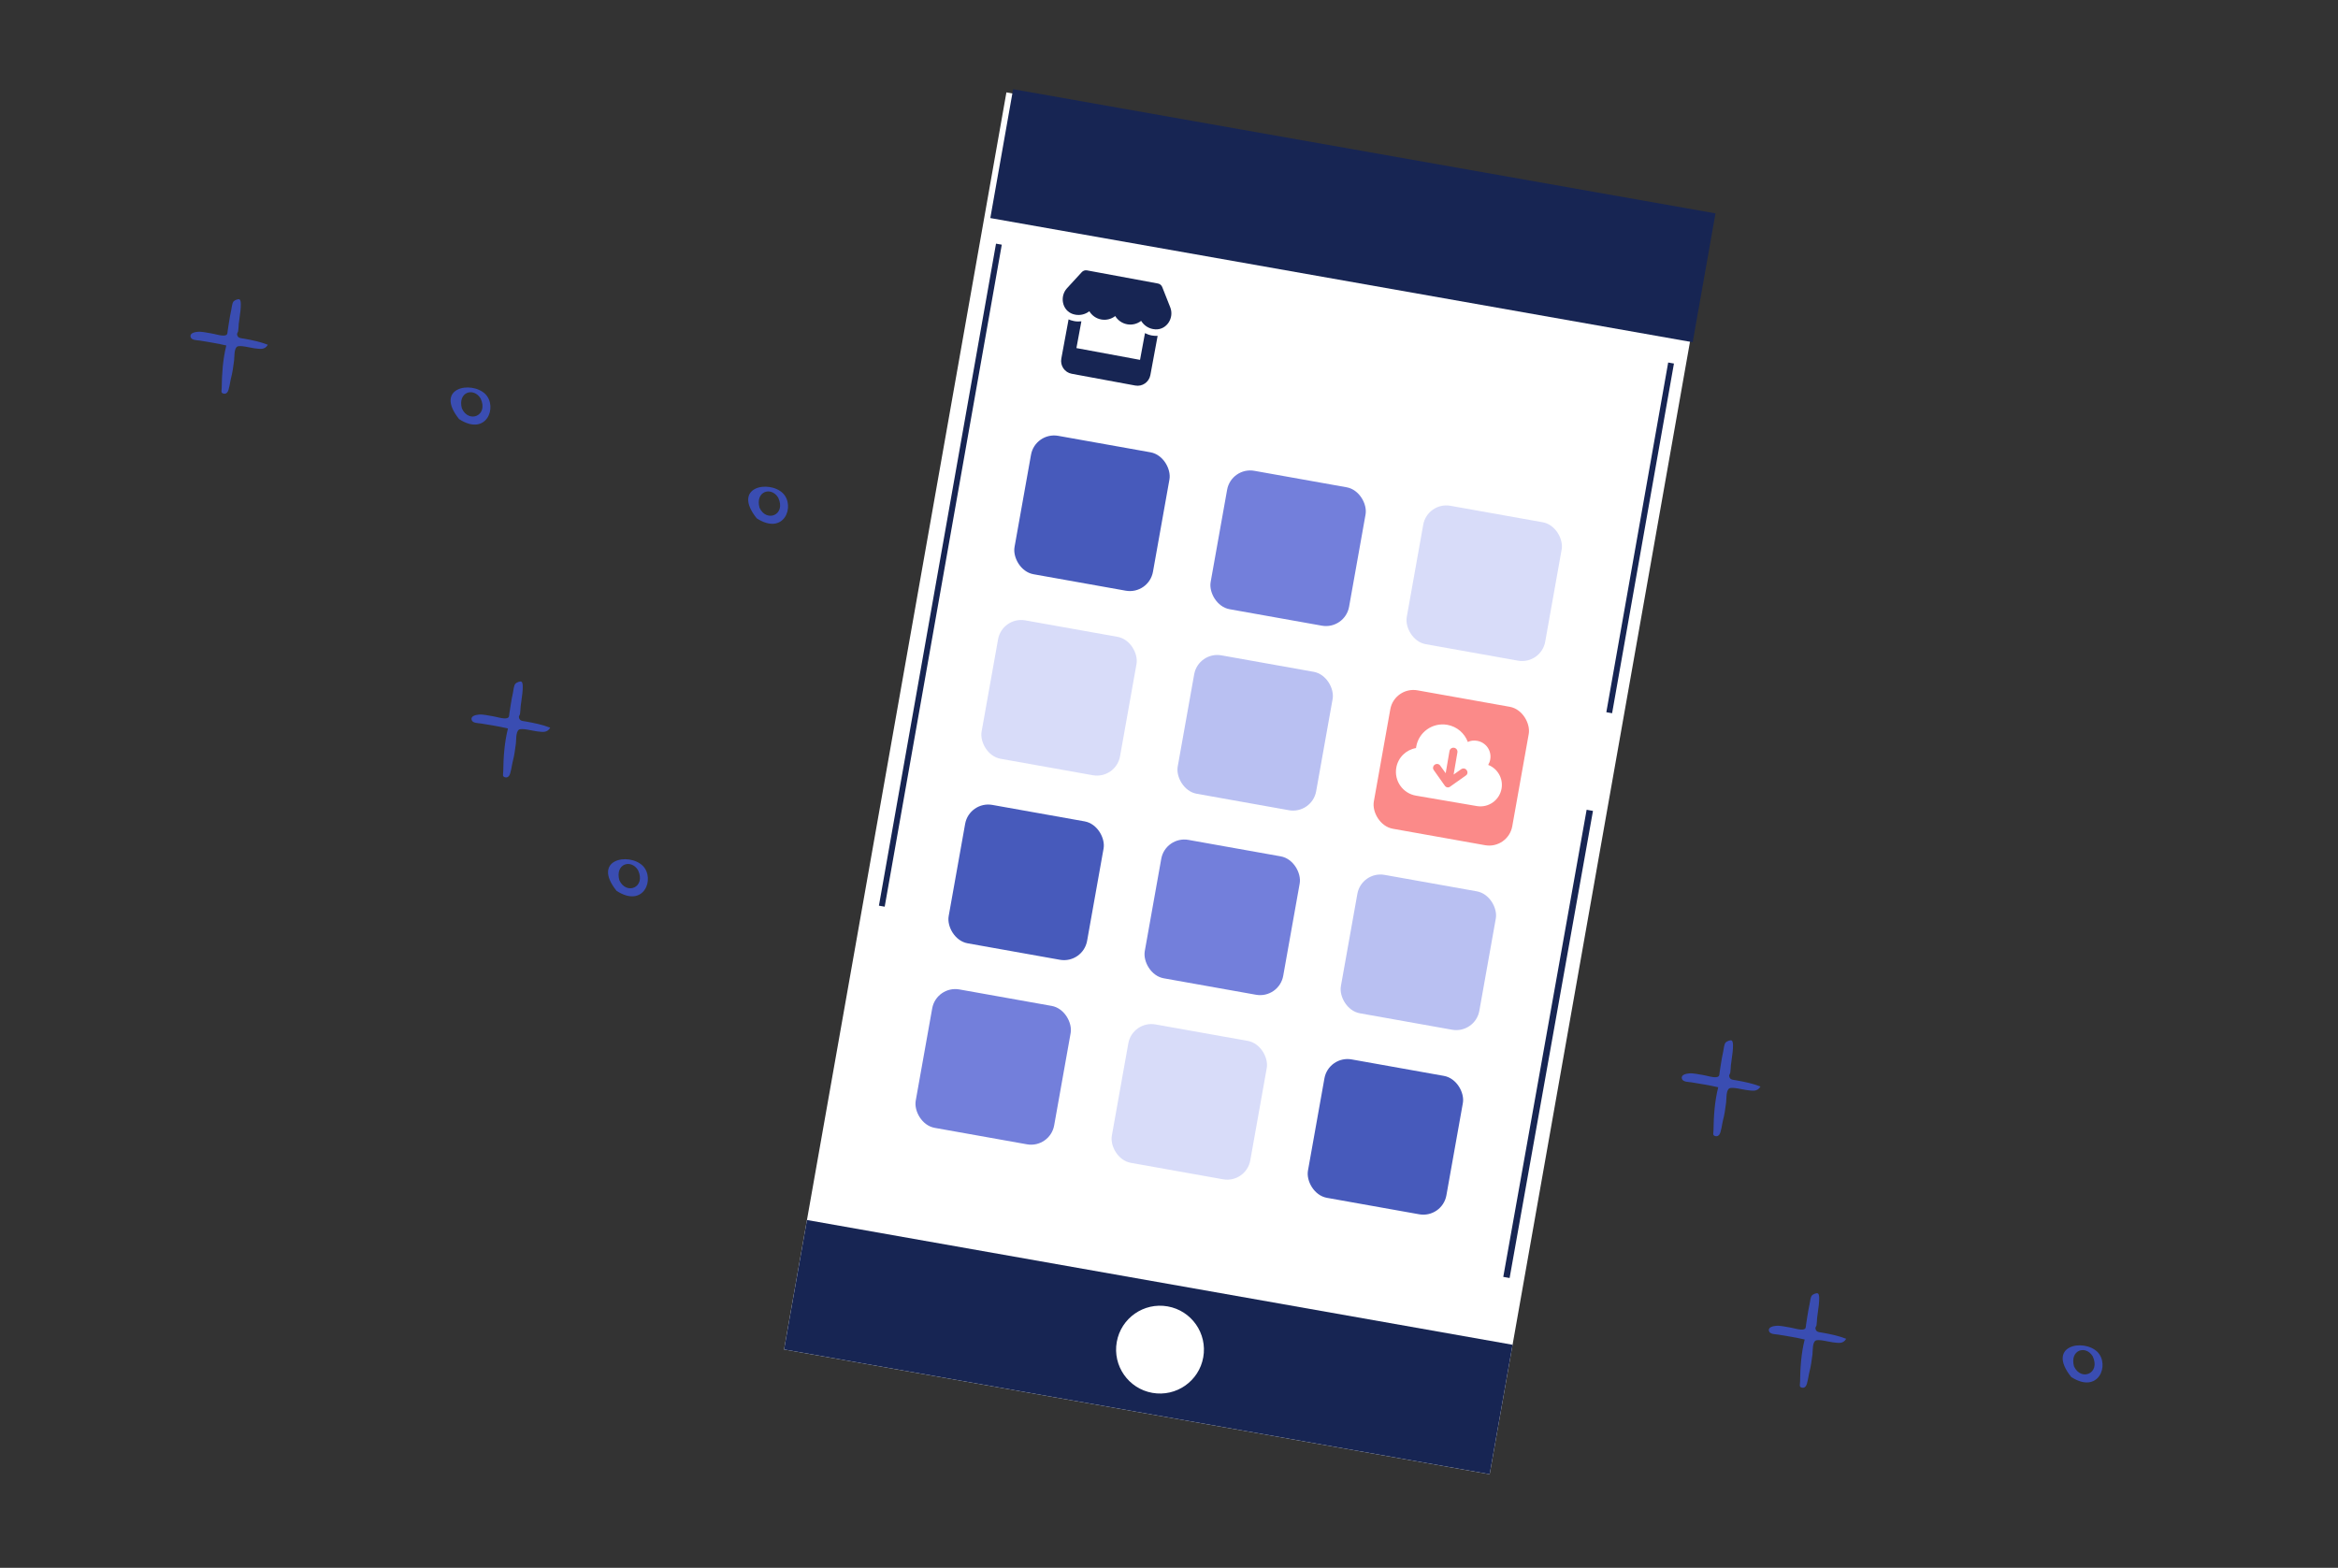 <svg width="328" height="220" viewBox="0 0 328 220" fill="none" xmlns="http://www.w3.org/2000/svg">
<rect x="0" y="0" width="328" height="220" fill="#333333" stroke="none"/>
<g clip-path="url(#clip0_1028_7426)">
<path fill-rule="evenodd" clip-rule="evenodd" d="M246.981 152.46C246.511 153.249 245.832 153.041 245.043 152.961C244.57 152.913 242.959 152.462 242.578 152.743C242.137 153.068 242.225 154.185 242.161 154.683C242.049 155.549 241.936 156.419 241.706 157.262C241.604 157.636 241.455 158.944 241.187 159.234C241.034 159.401 240.903 159.476 240.654 159.42C240.216 159.321 240.383 159.031 240.389 158.587C240.415 156.562 240.556 154.532 241.049 152.565C239.802 152.279 238.545 152.075 237.283 151.872C236.913 151.813 236.104 151.842 235.958 151.378C235.78 150.812 236.541 150.659 236.96 150.62C237.572 150.562 238.273 150.757 238.878 150.84C239.378 150.909 240.461 151.277 240.932 151.117C241.256 151.007 241.194 150.805 241.255 150.412C241.313 150.041 241.37 149.67 241.429 149.299C241.524 148.704 241.62 148.111 241.755 147.524C241.829 147.202 241.863 146.551 242.093 146.284C242.226 146.129 242.766 145.883 242.952 146.011C243.389 146.31 242.867 148.95 242.828 149.48C242.801 149.831 242.797 150.18 242.741 150.527C242.72 150.658 242.566 150.838 242.585 150.972C242.664 151.542 243.099 151.506 243.59 151.594C244.731 151.799 245.899 152.035 246.981 152.46Z" fill="#3A4DB2"/>
<path fill-rule="evenodd" clip-rule="evenodd" d="M77.193 102.112C76.723 102.901 76.045 102.694 75.256 102.614C74.782 102.566 73.171 102.114 72.79 102.395C72.349 102.72 72.438 103.838 72.373 104.335C72.261 105.201 72.148 106.071 71.919 106.914C71.817 107.288 71.667 108.596 71.4 108.887C71.246 109.053 71.115 109.128 70.866 109.072C70.429 108.973 70.595 108.683 70.601 108.24C70.628 106.214 70.768 104.185 71.261 102.217C70.014 101.931 68.757 101.727 67.495 101.524C67.125 101.465 66.316 101.495 66.17 101.031C65.992 100.464 66.754 100.312 67.172 100.272C67.784 100.214 68.485 100.41 69.09 100.493C69.59 100.562 70.673 100.929 71.144 100.769C71.469 100.66 71.406 100.458 71.467 100.065C71.525 99.694 71.582 99.323 71.641 98.952C71.736 98.357 71.832 97.764 71.967 97.177C72.041 96.855 72.076 96.203 72.306 95.936C72.439 95.782 72.978 95.535 73.165 95.663C73.602 95.962 73.079 98.602 73.04 99.132C73.014 99.484 73.009 99.833 72.954 100.18C72.932 100.311 72.779 100.491 72.797 100.625C72.876 101.194 73.311 101.158 73.802 101.247C74.943 101.451 76.112 101.687 77.193 102.112Z" fill="#3A4DB2"/>
<path fill-rule="evenodd" clip-rule="evenodd" d="M259.007 187.859C258.546 188.636 257.879 188.431 257.103 188.352C256.638 188.305 255.055 187.858 254.681 188.135C254.248 188.455 254.335 189.557 254.272 190.047C254.163 190.9 254.052 191.757 253.827 192.588C253.727 192.956 253.581 194.245 253.318 194.531C253.167 194.695 253.039 194.769 252.794 194.714C252.364 194.616 252.528 194.33 252.533 193.893C252.558 191.898 252.695 189.897 253.179 187.959C251.953 187.677 250.718 187.475 249.478 187.274C249.114 187.216 248.319 187.244 248.175 186.787C248 186.229 248.748 186.079 249.16 186.04C249.761 185.983 250.45 186.176 251.045 186.259C251.536 186.327 252.6 186.69 253.063 186.532C253.381 186.424 253.32 186.225 253.38 185.838C253.436 185.473 253.492 185.107 253.55 184.741C253.643 184.155 253.737 183.571 253.869 182.993C253.942 182.675 253.975 182.033 254.201 181.771C254.332 181.618 254.862 181.375 255.045 181.502C255.474 181.797 254.963 184.398 254.924 184.92C254.899 185.266 254.895 185.61 254.84 185.952C254.819 186.082 254.668 186.259 254.687 186.391C254.764 186.952 255.192 186.917 255.674 187.004C256.796 187.206 257.944 187.439 259.007 187.859Z" fill="#3A4DB2"/>
<path fill-rule="evenodd" clip-rule="evenodd" d="M37.578 48.377C37.116 49.154 36.45 48.949 35.674 48.87C35.209 48.823 33.626 48.377 33.252 48.654C32.819 48.974 32.906 50.075 32.843 50.565C32.733 51.418 32.623 52.275 32.398 53.106C32.298 53.475 32.152 54.763 31.889 55.05C31.738 55.214 31.61 55.287 31.365 55.232C30.935 55.135 31.099 54.849 31.104 54.412C31.129 52.416 31.266 50.416 31.749 48.477C30.524 48.195 29.289 47.993 28.049 47.793C27.685 47.734 26.89 47.763 26.746 47.305C26.571 46.747 27.319 46.597 27.731 46.559C28.332 46.502 29.02 46.694 29.615 46.777C30.106 46.845 31.171 47.208 31.634 47.051C31.952 46.943 31.891 46.743 31.951 46.356C32.007 45.991 32.063 45.625 32.121 45.26C32.214 44.673 32.307 44.089 32.44 43.511C32.513 43.193 32.546 42.551 32.772 42.289C32.903 42.136 33.433 41.894 33.616 42.02C34.045 42.315 33.533 44.916 33.495 45.438C33.47 45.785 33.465 46.129 33.411 46.47C33.39 46.6 33.239 46.777 33.258 46.909C33.335 47.47 33.763 47.435 34.245 47.522C35.366 47.725 36.515 47.958 37.578 48.377Z" fill="#3A4DB2"/>
<path fill-rule="evenodd" clip-rule="evenodd" d="M290.964 191.729C290.335 189.426 292.606 188.693 293.59 190.323C294.722 192.733 291.948 193.864 290.964 191.729ZM290.571 193.217C294.42 195.717 296.027 191.476 294.243 189.695C292.291 187.794 287.032 188.79 290.571 193.217Z" fill="#3A4DB2"/>
<path fill-rule="evenodd" clip-rule="evenodd" d="M86.89 123.517C86.26 121.214 88.532 120.48 89.516 122.111C90.647 124.52 87.873 125.652 86.89 123.517ZM86.497 125.004C90.345 127.505 91.952 123.264 90.168 121.482C88.217 119.581 82.958 120.578 86.497 125.004Z" fill="#3A4DB2"/>
<path fill-rule="evenodd" clip-rule="evenodd" d="M106.553 71.243C105.924 68.94 108.195 68.207 109.179 69.837C110.311 72.247 107.536 73.378 106.553 71.243ZM106.16 72.731C110.009 75.231 111.615 70.99 109.831 69.209C107.88 67.308 102.621 68.304 106.16 72.731Z" fill="#3A4DB2"/>
<path fill-rule="evenodd" clip-rule="evenodd" d="M64.801 57.322C64.171 55.019 66.443 54.285 67.427 55.916C68.559 58.326 65.784 59.457 64.801 57.322ZM64.408 58.81C68.257 61.31 69.863 57.069 68.079 55.288C66.128 53.386 60.869 54.383 64.408 58.81Z" fill="#3A4DB2"/>
<path d="M240.182 30.47L141.19 12.964L109.995 189.36L208.987 206.866L240.182 30.47Z" fill="white"/>
<path d="M212.201 188.698L113.209 171.191L109.997 189.357L208.989 206.863L212.201 188.698Z" fill="#172553"/>
<path d="M240.668 29.942L142.13 12.516L138.932 30.598L237.47 48.024L240.668 29.942Z" fill="#172553"/>
<path d="M181.789 29.1C181.565 29.061 181.352 29.21 181.313 29.434C181.273 29.657 181.422 29.87 181.646 29.91L181.789 29.1ZM196.355 32.511C196.578 32.551 196.792 32.402 196.831 32.178C196.871 31.955 196.722 31.741 196.498 31.702L196.355 32.511ZM181.646 29.91L196.355 32.511L196.498 31.702L181.789 29.1L181.646 29.91ZM124.114 127.228L140.541 34.333L139.732 34.19L123.305 127.085L124.114 127.228ZM226.163 100.08L234.84 51.011L234.031 50.868L225.354 99.937L226.163 100.08Z" fill="#172553"/>
<line x1="223.035" y1="113.706" x2="211.34" y2="179.252" stroke="#172553" stroke-width="0.904"/>
<rect x="145.218" y="60.578" width="19.728" height="19.728" rx="3.288" transform="rotate(10.117 145.218 60.578)" fill="#475ABB"/>
<rect x="140.598" y="86.472" width="19.728" height="19.728" rx="3.288" transform="rotate(10.117 140.598 86.472)" fill="#D8DCF9"/>
<rect x="135.978" y="112.367" width="19.728" height="19.728" rx="3.288" transform="rotate(10.117 135.978 112.367)" fill="#475ABB"/>
<rect x="131.357" y="138.262" width="19.728" height="19.728" rx="3.288" transform="rotate(10.117 131.357 138.262)" fill="#737FDB"/>
<rect x="172.731" y="65.487" width="19.728" height="19.728" rx="3.288" transform="rotate(10.117 172.731 65.487)" fill="#737FDB"/>
<rect x="168.111" y="91.381" width="19.728" height="19.728" rx="3.288" transform="rotate(10.117 168.111 91.381)" fill="#B9C0F2"/>
<rect x="163.49" y="117.276" width="19.728" height="19.728" rx="3.288" transform="rotate(10.117 163.49 117.276)" fill="#737FDB"/>
<rect x="158.87" y="143.171" width="19.728" height="19.728" rx="3.288" transform="rotate(10.117 158.87 143.171)" fill="#D8DCF9"/>
<rect x="200.244" y="70.395" width="19.728" height="19.728" rx="3.288" transform="rotate(10.117 200.244 70.395)" fill="#D8DCF9"/>
<rect x="195.624" y="96.29" width="19.728" height="19.728" rx="3.288" transform="rotate(10.117 195.624 96.29)" fill="#FB8A89"/>
<rect x="191.004" y="122.185" width="19.728" height="19.728" rx="3.288" transform="rotate(10.117 191.004 122.185)" fill="#B9C0F2"/>
<rect x="186.383" y="148.08" width="19.728" height="19.728" rx="3.288" transform="rotate(10.117 186.383 148.08)" fill="#475ABB"/>
<path d="M161.665 195.447C165.016 196.04 168.213 193.804 168.806 190.453C169.398 187.102 167.162 183.905 163.811 183.313C160.461 182.72 157.264 184.956 156.671 188.307C156.079 191.658 158.315 194.855 161.665 195.447Z" fill="white"/>
<path d="M198.651 111.646C196.807 111.33 195.569 109.579 195.884 107.736C196.134 106.28 197.277 105.202 198.654 104.967C198.662 104.904 198.671 104.841 198.681 104.779C199.032 102.73 200.976 101.354 203.026 101.705C204.4 101.94 205.471 102.893 205.923 104.115C206.319 103.918 206.766 103.872 207.222 103.951C208.451 104.161 209.281 105.308 209.067 106.557C209.018 106.84 208.919 107.1 208.781 107.334C210.088 107.839 210.903 109.212 210.657 110.647C210.376 112.286 208.821 113.387 207.182 113.106L198.651 111.646ZM202.686 110.239C202.863 110.513 203.215 110.573 203.453 110.371L205.625 108.834C205.895 108.677 205.956 108.325 205.756 108.066C205.596 107.817 205.244 107.757 204.989 107.935L203.93 108.686L204.462 105.578C204.515 105.27 204.309 104.979 204.001 104.926C203.693 104.873 203.402 105.079 203.349 105.387L202.817 108.496L202.047 107.431C201.887 107.182 201.535 107.122 201.28 107.3C201.027 107.481 200.967 107.833 201.149 108.067L202.686 110.239Z" fill="white"/>
<path d="M162.099 46.215C161.987 46.209 161.874 46.197 161.757 46.175C161.032 46.041 160.444 45.6 160.093 45.023C159.558 45.436 158.851 45.637 158.123 45.502C157.396 45.367 156.808 44.926 156.456 44.349C155.921 44.762 155.218 44.964 154.487 44.828C153.762 44.694 153.174 44.254 152.823 43.676C152.288 44.089 151.581 44.29 150.852 44.155C150.739 44.134 150.626 44.105 150.518 44.07C149.014 43.576 148.624 41.606 149.693 40.441L151.765 38.185C151.949 37.982 152.229 37.889 152.501 37.94L162.451 39.782C162.721 39.833 162.949 40.02 163.049 40.275L164.174 43.123C164.758 44.597 163.685 46.293 162.099 46.215ZM162.05 47.129C162.148 47.132 162.289 47.135 162.405 47.128L161.387 52.627C161.203 53.621 160.253 54.281 159.268 54.098L150.345 52.446C149.359 52.263 148.71 51.307 148.894 50.314L149.912 44.814C150.015 44.862 150.122 44.905 150.234 44.94L150.237 44.941C150.38 44.988 150.531 45.027 150.685 45.056C151.032 45.12 151.377 45.129 151.707 45.088L151.012 48.843L159.936 50.496L160.631 46.744C160.925 46.897 161.247 47.012 161.59 47.076C161.746 47.105 161.899 47.121 162.05 47.129Z" fill="#172553"/>
</g>
<defs>
<clipPath id="clip0_1028_7426">
<rect width="328" height="220" fill="white"/>
</clipPath>
</defs>
</svg>
